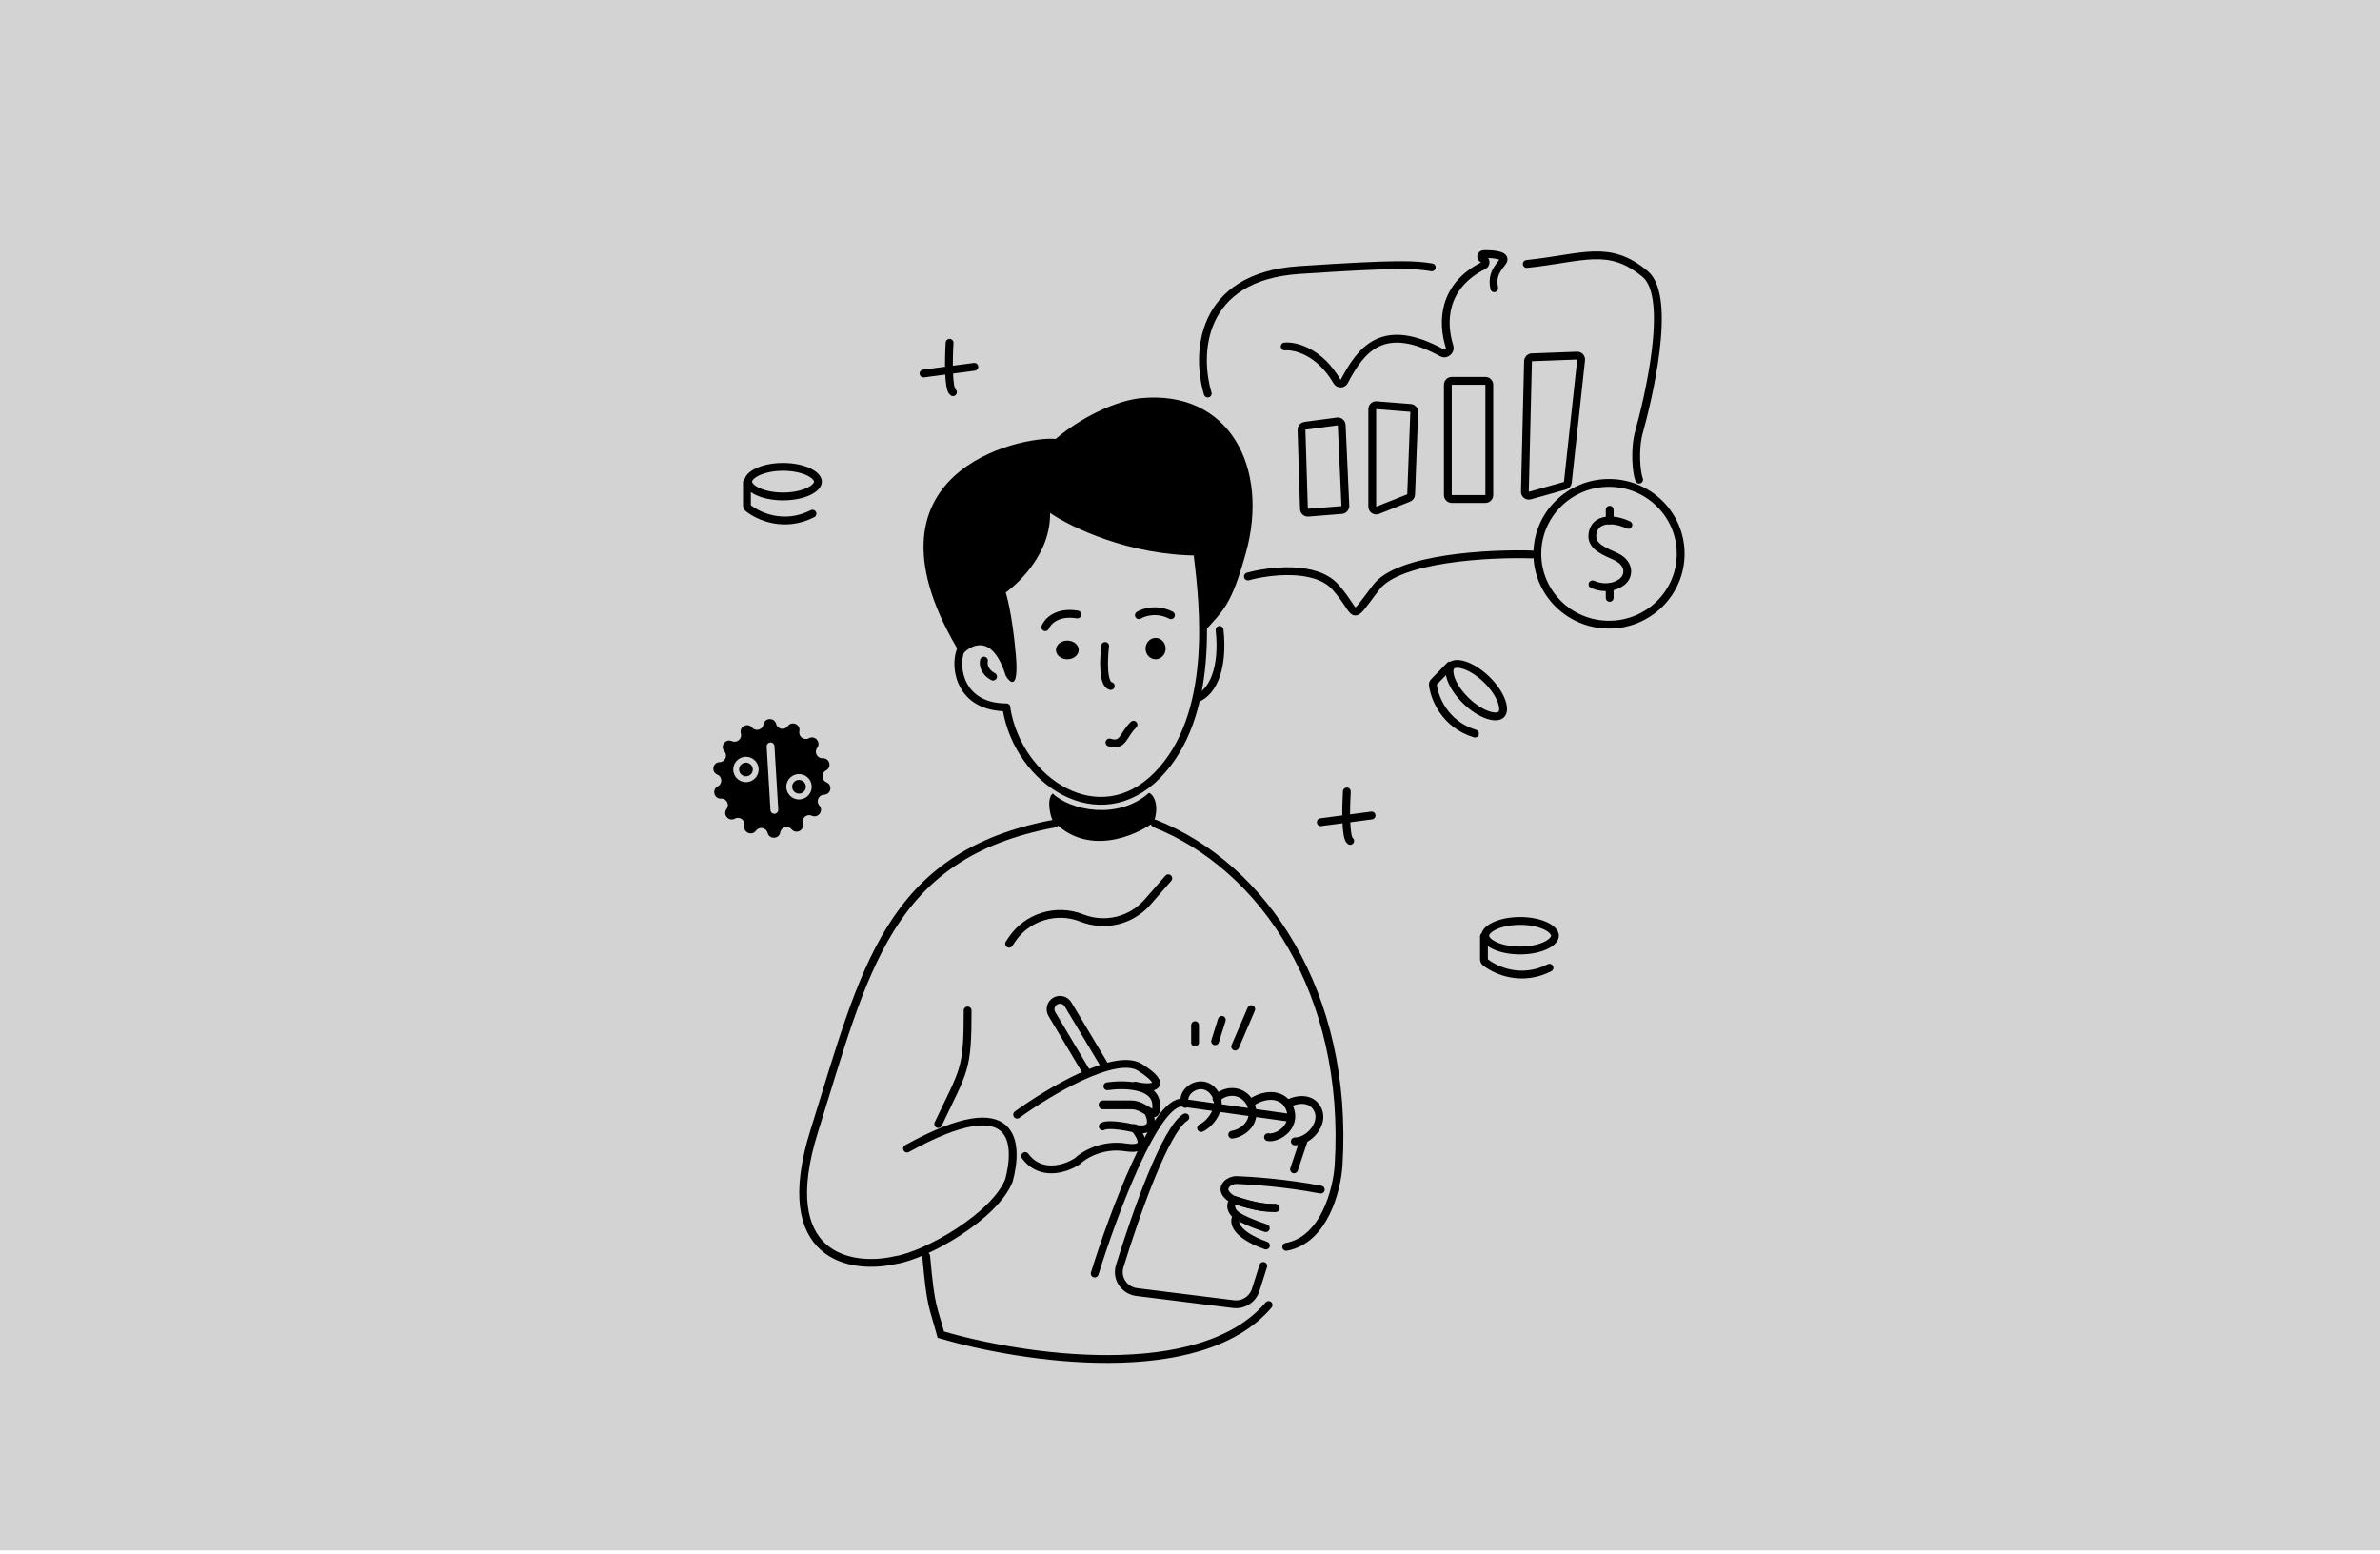 <svg width="268" height="175" viewBox="0 0 268 175" fill="none" xmlns="http://www.w3.org/2000/svg">
<rect width="268" height="174.553" fill="#D3D3D3"/>
<path d="M144.66 39.008C145.853 38.899 148.585 39.57 150.547 42.941C150.73 43.255 151.2 43.258 151.37 42.936C153.257 39.353 155.711 36.06 162.418 39.744C162.818 39.964 163.371 39.476 163.233 39.041C162.357 36.283 162.427 32.206 167.076 29.882C167.374 29.733 167.352 29.274 167.032 29.18V29.18C166.67 29.075 166.714 28.613 167.09 28.607C168.454 28.585 169.775 28.792 169.158 29.541C168.261 30.629 168.04 31.316 168.259 32.451" stroke="black" stroke-width="0.88" stroke-linecap="round"/>
<path fill-rule="evenodd" clip-rule="evenodd" d="M84.688 81.906C84.18 81.304 83.21 81.816 83.422 82.574C83.59 83.171 82.984 83.692 82.417 83.438C81.699 83.116 81.047 83.997 81.567 84.588C81.978 85.053 81.658 85.785 81.038 85.802C80.251 85.823 80.047 86.9 80.772 87.206C81.344 87.447 81.374 88.245 80.823 88.529C80.124 88.889 80.408 89.947 81.194 89.909C81.813 89.879 82.188 90.585 81.814 91.079C81.34 91.706 82.057 92.536 82.748 92.162C83.294 91.866 83.938 92.34 83.816 92.948C83.662 93.718 84.668 94.155 85.128 93.518C85.491 93.016 86.277 93.164 86.432 93.764C86.628 94.526 87.724 94.484 87.862 93.71C87.971 93.1 88.743 92.892 89.143 93.367C89.651 93.968 90.621 93.456 90.409 92.698C90.241 92.101 90.847 91.581 91.414 91.834C92.132 92.156 92.784 91.275 92.263 90.684C91.853 90.219 92.173 89.487 92.793 89.47C93.58 89.449 93.784 88.373 93.059 88.067C92.487 87.825 92.457 87.027 93.008 86.743C93.707 86.384 93.423 85.325 92.637 85.363C92.017 85.393 91.643 84.688 92.017 84.193C92.49 83.566 91.774 82.736 91.082 83.11C90.537 83.406 89.894 82.932 90.015 82.324C90.169 81.554 89.163 81.117 88.703 81.754C88.34 82.256 87.554 82.108 87.399 81.508C87.203 80.746 86.107 80.788 85.969 81.562C85.86 82.172 85.088 82.38 84.688 81.906ZM83.314 86.988C83.114 86.609 83.26 86.144 83.634 85.946C84.009 85.748 84.477 85.889 84.678 86.268C84.879 86.647 84.732 87.113 84.358 87.311C83.983 87.508 83.515 87.367 83.314 86.988ZM85.261 85.96C85.63 86.657 85.364 87.522 84.665 87.891C83.967 88.26 83.101 87.993 82.731 87.296C82.362 86.599 82.628 85.735 83.327 85.366C84.025 84.997 84.891 85.263 85.261 85.96ZM89.61 87.893C89.236 88.09 89.09 88.556 89.29 88.935C89.491 89.314 89.959 89.455 90.334 89.257C90.708 89.06 90.855 88.594 90.654 88.215C90.453 87.836 89.985 87.695 89.61 87.893ZM90.641 89.837C91.34 89.469 91.606 88.604 91.237 87.907C90.867 87.21 90.001 86.944 89.303 87.313C88.604 87.681 88.338 88.546 88.707 89.243C89.077 89.94 89.943 90.206 90.641 89.837ZM87.208 84.001C87.194 83.758 86.985 83.573 86.743 83.588C86.5 83.603 86.315 83.811 86.329 84.054L86.756 91.2C86.77 91.443 86.979 91.628 87.222 91.613C87.465 91.599 87.65 91.39 87.635 91.148L87.208 84.001Z" fill="black"/>
<path d="M189.252 62.345C189.252 66.747 185.643 70.324 181.182 70.324C176.721 70.324 173.112 66.747 173.112 62.345C173.112 57.943 176.721 54.366 181.182 54.366C185.643 54.366 189.252 57.943 189.252 62.345Z" stroke="black" stroke-width="0.88"/>
<path d="M181.262 66.102V67.305" stroke="black" stroke-width="0.88" stroke-linecap="round"/>
<path d="M181.262 58.586V57.383" stroke="black" stroke-width="0.88" stroke-linecap="round"/>
<path d="M183.367 59.097C182.833 58.831 182.02 58.583 181.261 58.586C180.346 58.589 179.507 58.958 179.323 60.1C179.08 61.607 180.922 62.148 182.019 62.693C183.536 63.446 183.522 64.856 182.609 65.536C182.198 65.842 181.732 66.01 181.261 66.073C180.572 66.166 179.873 66.035 179.323 65.787" stroke="black" stroke-width="0.88" stroke-linecap="round"/>
<path d="M135.997 44.305C134.692 39.97 134.93 31.156 146.315 30.399C157.611 29.647 159.343 29.797 161.226 30.098" stroke="black" stroke-width="0.88" stroke-linecap="round"/>
<path d="M114.535 125.486C117.994 122.979 125.608 118.405 128.376 120.168C131.835 122.371 129.626 122.675 127.86 122.219" stroke="black" stroke-width="0.88" stroke-linecap="round"/>
<path d="M124.695 122.293C126.477 122.027 130.072 122.06 130.191 124.329C130.259 125.651 129.893 125.431 129.225 125.018C128.746 124.723 128.111 124.329 127.368 124.329H124.174" stroke="black" stroke-width="0.88" stroke-linecap="round"/>
<path d="M124.175 124.438H127.388C128.136 124.438 128.775 124.84 129.257 125.142C129.728 125.995 130.077 127.57 127.688 127.035C125.298 126.501 124.35 126.664 124.175 126.813" stroke="black" stroke-width="0.88" stroke-linecap="round"/>
<path d="M127.729 126.992C128.519 127.894 129.431 129.591 126.766 129.17C124.101 128.75 122.004 130.046 121.288 130.747C120.08 131.548 117.216 132.549 115.439 130.146" stroke="black" stroke-width="0.88" stroke-linecap="round"/>
<path d="M102.14 129.304C114.664 122.373 114.676 128.9 113.618 132.88C112.053 136.905 104.29 141.337 100.804 141.868C95.888 142.995 87.182 141.659 91.697 127.292C97.342 109.333 99.896 96.217 118.754 92.715" stroke="black" stroke-width="0.88" stroke-linecap="round"/>
<path d="M108.961 113.762C108.961 120.544 108.563 120.384 105.647 126.541" stroke="black" stroke-width="0.88" stroke-linecap="round"/>
<path d="M134.57 117.368V115.414" stroke="black" stroke-width="0.88" stroke-linecap="round"/>
<path d="M136.829 117.222L137.582 114.816" stroke="black" stroke-width="0.88" stroke-linecap="round"/>
<path d="M139.087 117.823L140.895 113.613" stroke="black" stroke-width="0.88" stroke-linecap="round"/>
<path d="M104.293 141.422C104.818 147.288 105.041 146.917 105.941 150.258C115.025 152.931 135.124 156.005 142.852 146.917" stroke="black" stroke-width="0.88" stroke-linecap="round"/>
<path d="M113.631 106.246L113.915 105.816C115.628 103.236 118.931 102.206 121.822 103.351C124.416 104.378 127.381 103.662 129.209 101.568L131.555 98.879" stroke="black" stroke-width="0.88" stroke-linecap="round"/>
<path d="M129.912 92.582C130.571 90.736 129.968 89.494 129.384 89.258C125.861 92.381 120.519 91.222 118.539 89.329C117.834 89.953 118.245 91.801 118.539 92.369C122.354 96.458 127.784 94.168 129.912 92.582Z" fill="black"/>
<path d="M140.296 62.229C138.654 68.128 137.831 68.65 135.443 71.264C135.443 68.681 134.998 64.346 134.998 62.541C127.173 62.541 120.571 59.347 118.245 57.75C118.329 63.166 113.25 66.707 113.25 66.707C113.25 66.707 113.978 68.894 114.395 73.788C114.73 77.704 113.77 76.947 113.25 76.079C111.753 71.247 109.298 72.538 108.256 73.788C95.488 53.045 115.123 49.037 118.87 49.419C121.7 47.003 125.647 45.109 128.421 44.832C138.431 43.83 142.959 52.665 140.296 62.229Z" fill="black"/>
<path d="M113.332 79.771C114.686 88.021 123.772 93.954 130.329 87.27C136.887 80.587 135.574 68.353 134.873 62.645" stroke="black" stroke-width="0.88" stroke-linecap="round"/>
<path d="M108.18 73.168C107.385 75.178 108.131 79.633 113.332 79.633" stroke="black" stroke-width="0.88" stroke-linecap="round"/>
<path d="M110.8 74.371C110.707 74.743 110.781 75.626 111.824 76.175" stroke="black" stroke-width="0.88" stroke-linecap="round"/>
<path d="M134.869 78.582C136.584 77.861 137.795 75.19 137.329 70.914" stroke="black" stroke-width="0.88" stroke-linecap="round"/>
<path d="M124.929 83.589C126.529 84.07 126.428 82.747 127.641 81.586" stroke="black" stroke-width="0.88" stroke-linecap="round"/>
<path d="M130.126 74.222C130.75 74.222 131.255 73.683 131.255 73.019C131.255 72.355 130.75 71.816 130.126 71.816C129.502 71.816 128.996 72.355 128.996 73.019C128.996 73.683 129.502 74.222 130.126 74.222Z" fill="black"/>
<path d="M120.187 74.222C120.894 74.222 121.467 73.751 121.467 73.17C121.467 72.588 120.894 72.117 120.187 72.117C119.479 72.117 118.906 72.588 118.906 73.17C118.906 73.751 119.479 74.222 120.187 74.222Z" fill="black"/>
<path d="M117.702 70.609C117.949 69.974 119.021 68.799 121.316 69.18" stroke="black" stroke-width="0.88" stroke-linecap="round"/>
<path d="M128.245 69.26C128.792 68.919 130.282 68.443 131.859 69.26" stroke="black" stroke-width="0.88" stroke-linecap="round"/>
<path d="M124.446 72.719C124.273 74.155 124.152 77.069 125.078 77.229" stroke="black" stroke-width="0.88" stroke-linecap="round"/>
<path d="M122.334 120.677L118.449 114.162C118.146 113.653 118.318 112.993 118.832 112.699C119.334 112.412 119.971 112.579 120.267 113.074L124.324 119.85" stroke="black" stroke-width="0.88" stroke-linecap="round"/>
<path d="M123.27 143.376C125.335 136.711 130.145 123.771 133.2 124.141C133.339 124.158 133.478 124.197 133.617 124.217L145.109 125.823" stroke="black" stroke-width="0.88" stroke-linecap="round"/>
<path d="M146.77 128.492L145.716 131.649" stroke="black" stroke-width="0.88" stroke-linecap="round"/>
<path d="M133.479 125.789C131.275 127.132 127.997 136.348 126.084 142.549C125.667 143.901 126.589 145.284 127.999 145.46L138.892 146.819C140.005 146.957 141.057 146.286 141.394 145.223L142.25 142.522" stroke="black" stroke-width="0.88" stroke-linecap="round"/>
<path d="M135.245 126.991C135.972 126.727 137.484 125.172 137.053 123.665C136.98 123.404 136.846 123.144 136.639 122.892C135.245 121.191 132.844 122.892 133.464 124.284" stroke="black" stroke-width="0.88" stroke-linecap="round"/>
<path d="M136.98 123.706C137.722 122.8 139.727 122.387 140.775 124.171C141.75 126.344 139.876 127.585 138.752 127.741" stroke="black" stroke-width="0.88" stroke-linecap="round"/>
<path d="M140.892 124.13C141.675 123.533 143.771 122.729 144.984 124.285C146.422 126.698 143.847 128.254 142.785 128.02" stroke="black" stroke-width="0.88" stroke-linecap="round"/>
<path d="M144.959 124.293C145.959 123.708 147.735 123.453 148.418 124.981C149.101 126.51 147.418 128.497 145.803 128.497" stroke="black" stroke-width="0.88" stroke-linecap="round"/>
<path d="M139.255 136.914C138.844 137.475 138.929 138.922 142.551 140.222" stroke="black" stroke-width="0.88" stroke-linecap="round"/>
<path d="M148.727 133.929C144.812 133.177 140.794 132.898 139.272 132.852C138.455 132.828 137.548 133.524 138.004 134.312C138.131 134.513 138.527 134.962 139.102 135.142C141.541 135.935 142.581 136.006 143.655 136.009" stroke="black" stroke-width="0.88" stroke-linecap="round"/>
<path d="M143.605 135.978C142.531 135.975 141.49 135.905 139.05 135.109C138.494 135.31 138.421 136.267 139.303 136.864C139.859 137.242 140.867 137.706 142.531 138.267" stroke="black" stroke-width="0.88" stroke-linecap="round"/>
<path d="M130.047 92.715C142.22 97.54 151.928 111.719 150.732 131.168C150.558 133.915 149.134 139.601 144.833 140.373" stroke="black" stroke-width="0.88" stroke-linecap="round"/>
<path d="M140.52 64.902C142.879 64.25 148.156 63.579 150.385 66.105C153.171 69.262 151.816 70.239 154.979 66.105C157.509 62.797 167.731 62.271 172.526 62.421" stroke="black" stroke-width="0.88" stroke-linecap="round"/>
<path d="M184.574 53.997C184.273 53.27 184.006 50.615 184.574 48.585C185.478 45.352 188.415 33.476 185.252 30.845C181.161 27.442 178.323 29.041 171.922 29.717" stroke="black" stroke-width="0.88" stroke-linecap="round"/>
<path d="M146.555 48.382L146.83 57.294C146.838 57.546 147.054 57.739 147.305 57.719L151.09 57.415C151.326 57.396 151.505 57.193 151.494 56.956L151.083 47.863C151.072 47.605 150.841 47.412 150.585 47.446L146.937 47.932C146.713 47.962 146.548 48.156 146.555 48.382Z" stroke="black" stroke-width="0.88" stroke-linecap="round"/>
<path d="M154.523 46.059V57.037C154.523 57.348 154.837 57.56 155.126 57.446L158.624 56.061C158.787 55.997 158.896 55.843 158.902 55.669L159.252 46.38C159.261 46.144 159.082 45.943 158.847 45.925L154.998 45.62C154.742 45.599 154.523 45.802 154.523 46.059Z" stroke="black" stroke-width="0.88" stroke-linecap="round"/>
<path d="M163.035 43.315V55.74C163.035 55.983 163.232 56.18 163.475 56.18H167.264C167.507 56.18 167.704 55.983 167.704 55.74V43.315C167.704 43.072 167.507 42.875 167.264 42.875H163.475C163.232 42.875 163.035 43.072 163.035 43.315Z" stroke="black" stroke-width="0.88" stroke-linecap="round"/>
<path d="M172.062 40.655L171.71 55.356C171.702 55.652 171.984 55.871 172.269 55.791L176.229 54.679C176.402 54.631 176.528 54.482 176.547 54.303L178.042 40.522C178.071 40.255 177.856 40.025 177.588 40.035L172.486 40.226C172.253 40.234 172.068 40.422 172.062 40.655Z" stroke="black" stroke-width="0.88" stroke-linecap="round"/>
<path d="M106.928 38.59C106.823 40.31 106.752 43.831 107.307 44.153" stroke="black" stroke-width="0.88" stroke-linecap="round"/>
<path d="M103.992 42.049L109.716 41.297" stroke="black" stroke-width="0.88" stroke-linecap="round"/>
<path d="M151.659 89.106C151.554 90.826 151.482 94.347 152.038 94.668" stroke="black" stroke-width="0.88" stroke-linecap="round"/>
<path d="M148.727 92.56L154.45 91.809" stroke="black" stroke-width="0.88" stroke-linecap="round"/>
<path d="M175.096 105.343C175.096 105.659 174.816 106.073 174.066 106.435C173.347 106.781 172.324 107.008 171.169 107.008C170.014 107.008 168.99 106.781 168.271 106.435C167.521 106.073 167.241 105.659 167.241 105.343C167.241 105.027 167.521 104.613 168.271 104.251C168.99 103.905 170.014 103.679 171.169 103.679C172.324 103.679 173.347 103.905 174.066 104.251C174.816 104.613 175.096 105.027 175.096 105.343Z" stroke="black" stroke-width="0.88"/>
<path d="M167.102 105.418V108.001C167.102 108.127 167.154 108.247 167.253 108.326C168.441 109.274 171.312 110.562 174.482 108.951" stroke="black" stroke-width="0.88" stroke-linecap="round"/>
<path d="M92.104 54.226C92.104 54.542 91.824 54.956 91.074 55.318C90.355 55.664 89.331 55.89 88.177 55.89C87.022 55.89 85.998 55.664 85.279 55.318C84.529 54.956 84.249 54.542 84.249 54.226C84.249 53.91 84.529 53.495 85.279 53.134C85.998 52.788 87.022 52.561 88.177 52.561C89.331 52.561 90.355 52.788 91.074 53.134C91.824 53.495 92.104 53.91 92.104 54.226Z" stroke="black" stroke-width="0.88"/>
<path d="M84.109 54.301V56.883C84.109 57.01 84.162 57.13 84.261 57.209C85.449 58.157 88.32 59.444 91.49 57.834" stroke="black" stroke-width="0.88" stroke-linecap="round"/>
<path d="M169.053 80.434C168.831 80.661 168.34 80.762 167.551 80.499C166.794 80.246 165.903 79.695 165.075 78.891C164.248 78.087 163.673 77.212 163.401 76.463C163.116 75.682 163.205 75.19 163.426 74.963C163.648 74.736 164.138 74.635 164.928 74.898C165.685 75.151 166.576 75.701 167.403 76.506C168.23 77.31 168.805 78.185 169.078 78.934C169.363 79.715 169.274 80.207 169.053 80.434Z" stroke="black" stroke-width="0.88"/>
<path d="M163.273 74.922L161.468 76.772C161.38 76.862 161.333 76.985 161.349 77.11C161.537 78.617 162.694 81.539 166.09 82.593" stroke="black" stroke-width="0.88" stroke-linecap="round"/>
</svg>

